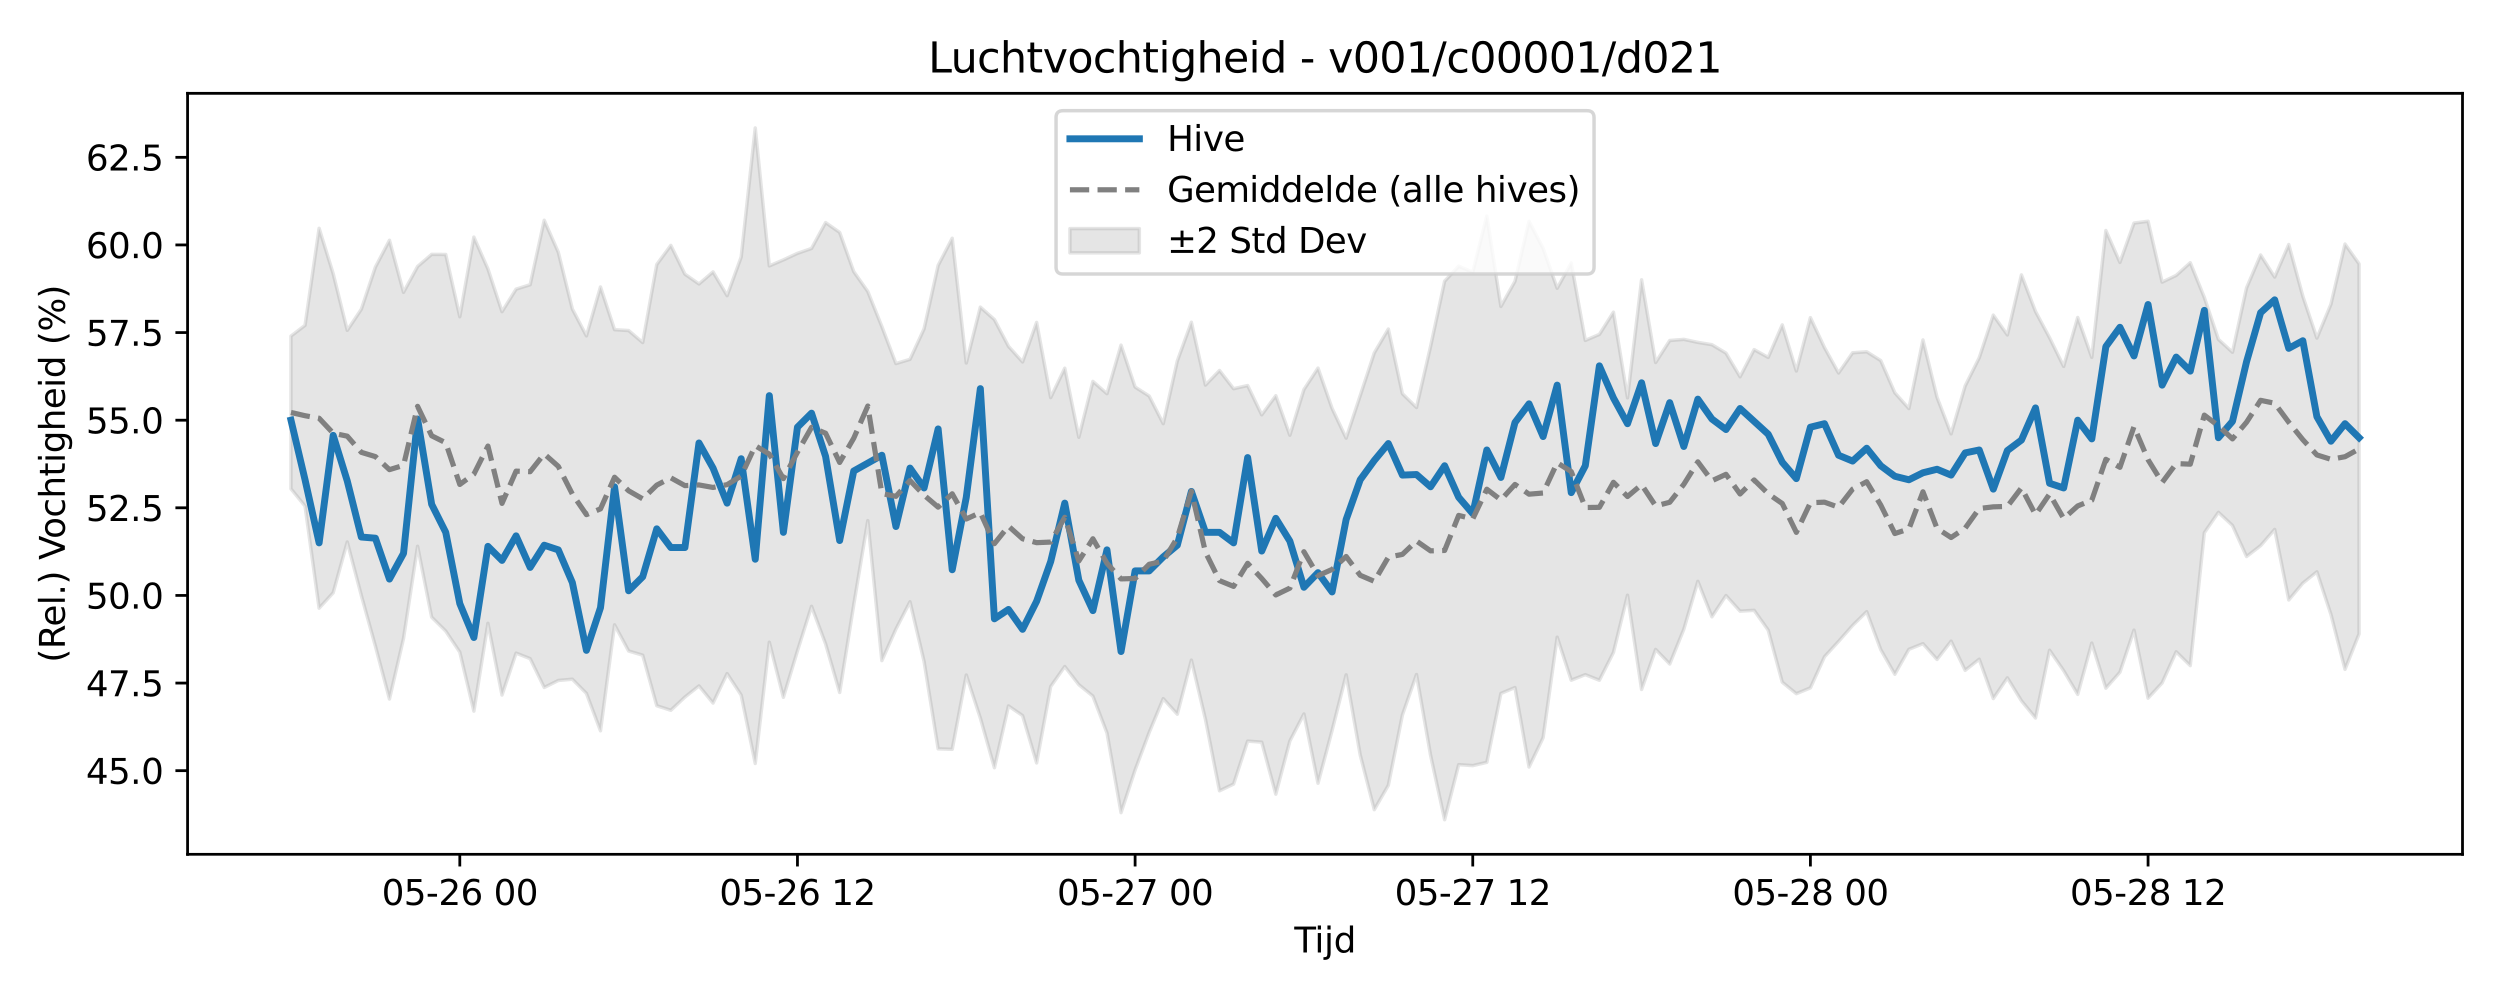 <?xml version="1.0" encoding="utf-8" standalone="no"?>
<!DOCTYPE svg PUBLIC "-//W3C//DTD SVG 1.1//EN"
  "http://www.w3.org/Graphics/SVG/1.1/DTD/svg11.dtd">
<svg xmlns:xlink="http://www.w3.org/1999/xlink" width="720pt" height="288pt" viewBox="0 0 720 288" xmlns="http://www.w3.org/2000/svg" version="1.1">
 <defs>
  <style type="text/css">*{stroke-linejoin: round; stroke-linecap: butt}</style>
 </defs>
 <g id="figure_1">
  <g id="patch_1">
   <path d="M 0 288 
L 720 288 
L 720 0 
L 0 0 
z
" style="fill: #ffffff"/>
  </g>
  <g id="axes_1">
   <g id="patch_2">
    <path d="M 54.02 246.04 
L 709.2 246.04 
L 709.2 26.88 
L 54.02 26.88 
z
" style="fill: #ffffff"/>
   </g>
   <g id="FillBetweenPolyCollection_1">
    <defs>
     <path id="m06f3b6d6b5" d="M 83.801 -191.202 
L 83.801 -147.211 
L 87.853 -142.248 
L 91.905 -112.843 
L 95.956 -117.281 
L 100.008 -131.91 
L 104.06 -116.528 
L 108.112 -101.925 
L 112.164 -86.681 
L 116.216 -104.137 
L 120.267 -130.679 
L 124.319 -110.253 
L 128.371 -106.246 
L 132.423 -100.18 
L 136.475 -83.191 
L 140.526 -108.502 
L 144.578 -87.825 
L 148.63 -99.903 
L 152.682 -98.308 
L 156.734 -90.002 
L 160.786 -92.022 
L 164.837 -92.39 
L 168.889 -88.305 
L 172.941 -77.525 
L 176.993 -108.053 
L 181.045 -100.505 
L 185.097 -99.312 
L 189.148 -84.746 
L 193.2 -83.435 
L 197.252 -87.234 
L 201.304 -90.46 
L 205.356 -85.522 
L 209.407 -94.001 
L 213.459 -87.815 
L 217.511 -68.12 
L 221.563 -103.037 
L 225.615 -87.168 
L 229.667 -100.541 
L 233.718 -113.383 
L 237.77 -102.559 
L 241.822 -88.572 
L 245.874 -113.818 
L 249.926 -138.066 
L 253.978 -97.739 
L 258.029 -106.824 
L 262.081 -114.689 
L 266.133 -97.49 
L 270.185 -72.335 
L 274.237 -72.195 
L 278.288 -93.595 
L 282.34 -81.202 
L 286.392 -66.897 
L 290.444 -84.694 
L 294.496 -81.911 
L 298.548 -68.272 
L 302.599 -90.268 
L 306.651 -96.039 
L 310.703 -90.814 
L 314.755 -87.51 
L 318.807 -76.918 
L 322.859 -53.954 
L 326.91 -66.249 
L 330.962 -77.031 
L 335.014 -86.787 
L 339.066 -82.3 
L 343.118 -97.889 
L 347.169 -80.826 
L 351.221 -60.251 
L 355.273 -62.191 
L 359.325 -74.563 
L 363.377 -74.258 
L 367.429 -59.273 
L 371.48 -74.582 
L 375.532 -82.379 
L 379.584 -62.425 
L 383.636 -77.603 
L 387.688 -93.645 
L 391.74 -70.588 
L 395.791 -54.806 
L 399.843 -61.829 
L 403.895 -82.091 
L 407.947 -93.739 
L 411.999 -70.521 
L 416.051 -51.922 
L 420.102 -67.784 
L 424.154 -67.502 
L 428.206 -68.446 
L 432.258 -88.293 
L 436.31 -89.987 
L 440.361 -67.096 
L 444.413 -75.535 
L 448.465 -104.488 
L 452.517 -92.104 
L 456.569 -93.702 
L 460.621 -92.088 
L 464.672 -100.098 
L 468.724 -116.583 
L 472.776 -89.426 
L 476.828 -100.97 
L 480.88 -96.767 
L 484.932 -106.751 
L 488.983 -120.571 
L 493.035 -110.357 
L 497.087 -116.486 
L 501.139 -111.981 
L 505.191 -112.225 
L 509.242 -106.513 
L 513.294 -91.531 
L 517.346 -88.216 
L 521.398 -89.893 
L 525.45 -98.846 
L 529.502 -103.267 
L 533.553 -107.864 
L 537.605 -111.835 
L 541.657 -100.915 
L 545.709 -93.81 
L 549.761 -100.995 
L 553.813 -102.619 
L 557.864 -98.069 
L 561.916 -103.341 
L 565.968 -94.937 
L 570.02 -98.15 
L 574.072 -86.813 
L 578.123 -92.774 
L 582.175 -86.167 
L 586.227 -81.217 
L 590.279 -100.734 
L 594.331 -94.857 
L 598.383 -88.013 
L 602.434 -102.792 
L 606.486 -89.81 
L 610.538 -94.395 
L 614.59 -106.515 
L 618.642 -86.923 
L 622.694 -91.322 
L 626.745 -100.287 
L 630.797 -96.299 
L 634.849 -134.558 
L 638.901 -140.449 
L 642.953 -136.65 
L 647.004 -127.716 
L 651.056 -130.85 
L 655.108 -135.528 
L 659.16 -115.21 
L 663.212 -120.05 
L 667.264 -123.316 
L 671.315 -111.03 
L 675.367 -95.228 
L 679.419 -105.444 
L 679.419 -211.984 
L 679.419 -211.984 
L 675.367 -217.713 
L 671.315 -200.397 
L 667.264 -190.635 
L 663.212 -202.705 
L 659.16 -217.583 
L 655.108 -208.201 
L 651.056 -214.561 
L 647.004 -205.077 
L 642.953 -186.554 
L 638.901 -190.269 
L 634.849 -202.329 
L 630.797 -212.34 
L 626.745 -208.689 
L 622.694 -206.742 
L 618.642 -224.28 
L 614.59 -223.755 
L 610.538 -212.433 
L 606.486 -221.617 
L 602.434 -185.082 
L 598.383 -196.563 
L 594.331 -182.473 
L 590.279 -190.729 
L 586.227 -198.301 
L 582.175 -208.829 
L 578.123 -191.533 
L 574.072 -197.247 
L 570.02 -184.957 
L 565.968 -176.853 
L 561.916 -163.055 
L 557.864 -173.587 
L 553.813 -190.1 
L 549.761 -170.335 
L 545.709 -174.885 
L 541.657 -184.155 
L 537.605 -186.693 
L 533.553 -186.403 
L 529.502 -180.569 
L 525.45 -187.906 
L 521.398 -196.523 
L 517.346 -181.152 
L 513.294 -194.436 
L 509.242 -185.062 
L 505.191 -187.313 
L 501.139 -179.482 
L 497.087 -186.305 
L 493.035 -188.732 
L 488.983 -189.398 
L 484.932 -190.263 
L 480.88 -189.929 
L 476.828 -183.607 
L 472.776 -207.42 
L 468.724 -173.422 
L 464.672 -198.094 
L 460.621 -191.692 
L 456.569 -189.966 
L 452.517 -212.257 
L 448.465 -204.976 
L 444.413 -216.489 
L 440.361 -224.254 
L 436.31 -206.971 
L 432.258 -199.749 
L 428.206 -225.764 
L 424.154 -209.605 
L 420.102 -211.341 
L 416.051 -207.015 
L 411.999 -188.192 
L 407.947 -170.638 
L 403.895 -174.603 
L 399.843 -193.239 
L 395.791 -186.354 
L 391.74 -174.049 
L 387.688 -161.815 
L 383.636 -170.398 
L 379.584 -181.987 
L 375.532 -175.818 
L 371.48 -162.652 
L 367.429 -174.036 
L 363.377 -168.528 
L 359.325 -176.971 
L 355.273 -176.053 
L 351.221 -181.301 
L 347.169 -177.101 
L 343.118 -195.2 
L 339.066 -184.039 
L 335.014 -165.981 
L 330.962 -173.942 
L 326.91 -176.537 
L 322.859 -188.608 
L 318.807 -174.616 
L 314.755 -178.156 
L 310.703 -162.067 
L 306.651 -181.964 
L 302.599 -173.491 
L 298.548 -195.151 
L 294.496 -183.755 
L 290.444 -188.263 
L 286.392 -195.965 
L 282.34 -199.549 
L 278.288 -183.455 
L 274.237 -219.38 
L 270.185 -211.557 
L 266.133 -193.3 
L 262.081 -184.513 
L 258.029 -183.293 
L 253.978 -193.948 
L 249.926 -204.047 
L 245.874 -209.779 
L 241.822 -221.061 
L 237.77 -223.897 
L 233.718 -216.439 
L 229.667 -215.036 
L 225.615 -213.156 
L 221.563 -211.418 
L 217.511 -251.158 
L 213.459 -213.967 
L 209.407 -202.846 
L 205.356 -209.698 
L 201.304 -206.219 
L 197.252 -209.052 
L 193.2 -217.337 
L 189.148 -211.82 
L 185.097 -189.347 
L 181.045 -192.809 
L 176.993 -193.055 
L 172.941 -205.358 
L 168.889 -191.269 
L 164.837 -199.016 
L 160.786 -215.367 
L 156.734 -224.565 
L 152.682 -205.997 
L 148.63 -204.727 
L 144.578 -198.232 
L 140.526 -210.552 
L 136.475 -219.712 
L 132.423 -196.778 
L 128.371 -214.715 
L 124.319 -214.745 
L 120.267 -211.255 
L 116.216 -203.813 
L 112.164 -218.801 
L 108.112 -211.072 
L 104.06 -198.937 
L 100.008 -192.864 
L 95.956 -209.176 
L 91.905 -222.25 
L 87.853 -194.303 
L 83.801 -191.202 
z
" style="stroke: #808080; stroke-opacity: 0.2"/>
    </defs>
    <g clip-path="url(#p7d3f4b2e19)">
     <use xlink:href="#m06f3b6d6b5" x="0" y="288" style="fill: #808080; fill-opacity: 0.2; stroke: #808080; stroke-opacity: 0.2"/>
    </g>
   </g>
   <g id="matplotlib.axis_1">
    <g id="xtick_1">
     <g id="line2d_1">
      <defs>
       <path id="mc15fd157f1" d="M 0 0 
L 0 3.5 
" style="stroke: #000000; stroke-width: 0.8"/>
      </defs>
      <g>
       <use xlink:href="#mc15fd157f1" x="132.423" y="246.04" style="stroke: #000000; stroke-width: 0.8"/>
      </g>
     </g>
     <g id="text_1">
      <!-- 05-26 00 -->
      <g transform="translate(109.942 260.638) scale(0.1 -0.1)">
       <defs>
        <path id="DejaVuSans-30" d="M 2034 4250 
Q 1547 4250 1301 3770 
Q 1056 3291 1056 2328 
Q 1056 1369 1301 889 
Q 1547 409 2034 409 
Q 2525 409 2770 889 
Q 3016 1369 3016 2328 
Q 3016 3291 2770 3770 
Q 2525 4250 2034 4250 
z
M 2034 4750 
Q 2819 4750 3233 4129 
Q 3647 3509 3647 2328 
Q 3647 1150 3233 529 
Q 2819 -91 2034 -91 
Q 1250 -91 836 529 
Q 422 1150 422 2328 
Q 422 3509 836 4129 
Q 1250 4750 2034 4750 
z
" transform="scale(0.016)"/>
        <path id="DejaVuSans-35" d="M 691 4666 
L 3169 4666 
L 3169 4134 
L 1269 4134 
L 1269 2991 
Q 1406 3038 1543 3061 
Q 1681 3084 1819 3084 
Q 2600 3084 3056 2656 
Q 3513 2228 3513 1497 
Q 3513 744 3044 326 
Q 2575 -91 1722 -91 
Q 1428 -91 1123 -41 
Q 819 9 494 109 
L 494 744 
Q 775 591 1075 516 
Q 1375 441 1709 441 
Q 2250 441 2565 725 
Q 2881 1009 2881 1497 
Q 2881 1984 2565 2268 
Q 2250 2553 1709 2553 
Q 1456 2553 1204 2497 
Q 953 2441 691 2322 
L 691 4666 
z
" transform="scale(0.016)"/>
        <path id="DejaVuSans-2d" d="M 313 2009 
L 1997 2009 
L 1997 1497 
L 313 1497 
L 313 2009 
z
" transform="scale(0.016)"/>
        <path id="DejaVuSans-32" d="M 1228 531 
L 3431 531 
L 3431 0 
L 469 0 
L 469 531 
Q 828 903 1448 1529 
Q 2069 2156 2228 2338 
Q 2531 2678 2651 2914 
Q 2772 3150 2772 3378 
Q 2772 3750 2511 3984 
Q 2250 4219 1831 4219 
Q 1534 4219 1204 4116 
Q 875 4013 500 3803 
L 500 4441 
Q 881 4594 1212 4672 
Q 1544 4750 1819 4750 
Q 2544 4750 2975 4387 
Q 3406 4025 3406 3419 
Q 3406 3131 3298 2873 
Q 3191 2616 2906 2266 
Q 2828 2175 2409 1742 
Q 1991 1309 1228 531 
z
" transform="scale(0.016)"/>
        <path id="DejaVuSans-36" d="M 2113 2584 
Q 1688 2584 1439 2293 
Q 1191 2003 1191 1497 
Q 1191 994 1439 701 
Q 1688 409 2113 409 
Q 2538 409 2786 701 
Q 3034 994 3034 1497 
Q 3034 2003 2786 2293 
Q 2538 2584 2113 2584 
z
M 3366 4563 
L 3366 3988 
Q 3128 4100 2886 4159 
Q 2644 4219 2406 4219 
Q 1781 4219 1451 3797 
Q 1122 3375 1075 2522 
Q 1259 2794 1537 2939 
Q 1816 3084 2150 3084 
Q 2853 3084 3261 2657 
Q 3669 2231 3669 1497 
Q 3669 778 3244 343 
Q 2819 -91 2113 -91 
Q 1303 -91 875 529 
Q 447 1150 447 2328 
Q 447 3434 972 4092 
Q 1497 4750 2381 4750 
Q 2619 4750 2861 4703 
Q 3103 4656 3366 4563 
z
" transform="scale(0.016)"/>
        <path id="DejaVuSans-20" transform="scale(0.016)"/>
       </defs>
       <use xlink:href="#DejaVuSans-30"/>
       <use xlink:href="#DejaVuSans-35" transform="translate(63.623 0)"/>
       <use xlink:href="#DejaVuSans-2d" transform="translate(127.246 0)"/>
       <use xlink:href="#DejaVuSans-32" transform="translate(163.33 0)"/>
       <use xlink:href="#DejaVuSans-36" transform="translate(226.953 0)"/>
       <use xlink:href="#DejaVuSans-20" transform="translate(290.576 0)"/>
       <use xlink:href="#DejaVuSans-30" transform="translate(322.363 0)"/>
       <use xlink:href="#DejaVuSans-30" transform="translate(385.986 0)"/>
      </g>
     </g>
    </g>
    <g id="xtick_2">
     <g id="line2d_2">
      <g>
       <use xlink:href="#mc15fd157f1" x="229.667" y="246.04" style="stroke: #000000; stroke-width: 0.8"/>
      </g>
     </g>
     <g id="text_2">
      <!-- 05-26 12 -->
      <g transform="translate(207.186 260.638) scale(0.1 -0.1)">
       <defs>
        <path id="DejaVuSans-31" d="M 794 531 
L 1825 531 
L 1825 4091 
L 703 3866 
L 703 4441 
L 1819 4666 
L 2450 4666 
L 2450 531 
L 3481 531 
L 3481 0 
L 794 0 
L 794 531 
z
" transform="scale(0.016)"/>
       </defs>
       <use xlink:href="#DejaVuSans-30"/>
       <use xlink:href="#DejaVuSans-35" transform="translate(63.623 0)"/>
       <use xlink:href="#DejaVuSans-2d" transform="translate(127.246 0)"/>
       <use xlink:href="#DejaVuSans-32" transform="translate(163.33 0)"/>
       <use xlink:href="#DejaVuSans-36" transform="translate(226.953 0)"/>
       <use xlink:href="#DejaVuSans-20" transform="translate(290.576 0)"/>
       <use xlink:href="#DejaVuSans-31" transform="translate(322.363 0)"/>
       <use xlink:href="#DejaVuSans-32" transform="translate(385.986 0)"/>
      </g>
     </g>
    </g>
    <g id="xtick_3">
     <g id="line2d_3">
      <g>
       <use xlink:href="#mc15fd157f1" x="326.91" y="246.04" style="stroke: #000000; stroke-width: 0.8"/>
      </g>
     </g>
     <g id="text_3">
      <!-- 05-27 00 -->
      <g transform="translate(304.43 260.638) scale(0.1 -0.1)">
       <defs>
        <path id="DejaVuSans-37" d="M 525 4666 
L 3525 4666 
L 3525 4397 
L 1831 0 
L 1172 0 
L 2766 4134 
L 525 4134 
L 525 4666 
z
" transform="scale(0.016)"/>
       </defs>
       <use xlink:href="#DejaVuSans-30"/>
       <use xlink:href="#DejaVuSans-35" transform="translate(63.623 0)"/>
       <use xlink:href="#DejaVuSans-2d" transform="translate(127.246 0)"/>
       <use xlink:href="#DejaVuSans-32" transform="translate(163.33 0)"/>
       <use xlink:href="#DejaVuSans-37" transform="translate(226.953 0)"/>
       <use xlink:href="#DejaVuSans-20" transform="translate(290.576 0)"/>
       <use xlink:href="#DejaVuSans-30" transform="translate(322.363 0)"/>
       <use xlink:href="#DejaVuSans-30" transform="translate(385.986 0)"/>
      </g>
     </g>
    </g>
    <g id="xtick_4">
     <g id="line2d_4">
      <g>
       <use xlink:href="#mc15fd157f1" x="424.154" y="246.04" style="stroke: #000000; stroke-width: 0.8"/>
      </g>
     </g>
     <g id="text_4">
      <!-- 05-27 12 -->
      <g transform="translate(401.674 260.638) scale(0.1 -0.1)">
       <use xlink:href="#DejaVuSans-30"/>
       <use xlink:href="#DejaVuSans-35" transform="translate(63.623 0)"/>
       <use xlink:href="#DejaVuSans-2d" transform="translate(127.246 0)"/>
       <use xlink:href="#DejaVuSans-32" transform="translate(163.33 0)"/>
       <use xlink:href="#DejaVuSans-37" transform="translate(226.953 0)"/>
       <use xlink:href="#DejaVuSans-20" transform="translate(290.576 0)"/>
       <use xlink:href="#DejaVuSans-31" transform="translate(322.363 0)"/>
       <use xlink:href="#DejaVuSans-32" transform="translate(385.986 0)"/>
      </g>
     </g>
    </g>
    <g id="xtick_5">
     <g id="line2d_5">
      <g>
       <use xlink:href="#mc15fd157f1" x="521.398" y="246.04" style="stroke: #000000; stroke-width: 0.8"/>
      </g>
     </g>
     <g id="text_5">
      <!-- 05-28 00 -->
      <g transform="translate(498.917 260.638) scale(0.1 -0.1)">
       <defs>
        <path id="DejaVuSans-38" d="M 2034 2216 
Q 1584 2216 1326 1975 
Q 1069 1734 1069 1313 
Q 1069 891 1326 650 
Q 1584 409 2034 409 
Q 2484 409 2743 651 
Q 3003 894 3003 1313 
Q 3003 1734 2745 1975 
Q 2488 2216 2034 2216 
z
M 1403 2484 
Q 997 2584 770 2862 
Q 544 3141 544 3541 
Q 544 4100 942 4425 
Q 1341 4750 2034 4750 
Q 2731 4750 3128 4425 
Q 3525 4100 3525 3541 
Q 3525 3141 3298 2862 
Q 3072 2584 2669 2484 
Q 3125 2378 3379 2068 
Q 3634 1759 3634 1313 
Q 3634 634 3220 271 
Q 2806 -91 2034 -91 
Q 1263 -91 848 271 
Q 434 634 434 1313 
Q 434 1759 690 2068 
Q 947 2378 1403 2484 
z
M 1172 3481 
Q 1172 3119 1398 2916 
Q 1625 2713 2034 2713 
Q 2441 2713 2670 2916 
Q 2900 3119 2900 3481 
Q 2900 3844 2670 4047 
Q 2441 4250 2034 4250 
Q 1625 4250 1398 4047 
Q 1172 3844 1172 3481 
z
" transform="scale(0.016)"/>
       </defs>
       <use xlink:href="#DejaVuSans-30"/>
       <use xlink:href="#DejaVuSans-35" transform="translate(63.623 0)"/>
       <use xlink:href="#DejaVuSans-2d" transform="translate(127.246 0)"/>
       <use xlink:href="#DejaVuSans-32" transform="translate(163.33 0)"/>
       <use xlink:href="#DejaVuSans-38" transform="translate(226.953 0)"/>
       <use xlink:href="#DejaVuSans-20" transform="translate(290.576 0)"/>
       <use xlink:href="#DejaVuSans-30" transform="translate(322.363 0)"/>
       <use xlink:href="#DejaVuSans-30" transform="translate(385.986 0)"/>
      </g>
     </g>
    </g>
    <g id="xtick_6">
     <g id="line2d_6">
      <g>
       <use xlink:href="#mc15fd157f1" x="618.642" y="246.04" style="stroke: #000000; stroke-width: 0.8"/>
      </g>
     </g>
     <g id="text_6">
      <!-- 05-28 12 -->
      <g transform="translate(596.161 260.638) scale(0.1 -0.1)">
       <use xlink:href="#DejaVuSans-30"/>
       <use xlink:href="#DejaVuSans-35" transform="translate(63.623 0)"/>
       <use xlink:href="#DejaVuSans-2d" transform="translate(127.246 0)"/>
       <use xlink:href="#DejaVuSans-32" transform="translate(163.33 0)"/>
       <use xlink:href="#DejaVuSans-38" transform="translate(226.953 0)"/>
       <use xlink:href="#DejaVuSans-20" transform="translate(290.576 0)"/>
       <use xlink:href="#DejaVuSans-31" transform="translate(322.363 0)"/>
       <use xlink:href="#DejaVuSans-32" transform="translate(385.986 0)"/>
      </g>
     </g>
    </g>
    <g id="text_7">
     <!-- Tijd -->
     <g transform="translate(372.76 274.317) scale(0.1 -0.1)">
      <defs>
       <path id="DejaVuSans-54" d="M -19 4666 
L 3928 4666 
L 3928 4134 
L 2272 4134 
L 2272 0 
L 1638 0 
L 1638 4134 
L -19 4134 
L -19 4666 
z
" transform="scale(0.016)"/>
       <path id="DejaVuSans-69" d="M 603 3500 
L 1178 3500 
L 1178 0 
L 603 0 
L 603 3500 
z
M 603 4863 
L 1178 4863 
L 1178 4134 
L 603 4134 
L 603 4863 
z
" transform="scale(0.016)"/>
       <path id="DejaVuSans-6a" d="M 603 3500 
L 1178 3500 
L 1178 -63 
Q 1178 -731 923 -1031 
Q 669 -1331 103 -1331 
L -116 -1331 
L -116 -844 
L 38 -844 
Q 366 -844 484 -692 
Q 603 -541 603 -63 
L 603 3500 
z
M 603 4863 
L 1178 4863 
L 1178 4134 
L 603 4134 
L 603 4863 
z
" transform="scale(0.016)"/>
       <path id="DejaVuSans-64" d="M 2906 2969 
L 2906 4863 
L 3481 4863 
L 3481 0 
L 2906 0 
L 2906 525 
Q 2725 213 2448 61 
Q 2172 -91 1784 -91 
Q 1150 -91 751 415 
Q 353 922 353 1747 
Q 353 2572 751 3078 
Q 1150 3584 1784 3584 
Q 2172 3584 2448 3432 
Q 2725 3281 2906 2969 
z
M 947 1747 
Q 947 1113 1208 752 
Q 1469 391 1925 391 
Q 2381 391 2643 752 
Q 2906 1113 2906 1747 
Q 2906 2381 2643 2742 
Q 2381 3103 1925 3103 
Q 1469 3103 1208 2742 
Q 947 2381 947 1747 
z
" transform="scale(0.016)"/>
      </defs>
      <use xlink:href="#DejaVuSans-54"/>
      <use xlink:href="#DejaVuSans-69" transform="translate(57.959 0)"/>
      <use xlink:href="#DejaVuSans-6a" transform="translate(85.742 0)"/>
      <use xlink:href="#DejaVuSans-64" transform="translate(113.525 0)"/>
     </g>
    </g>
   </g>
   <g id="matplotlib.axis_2">
    <g id="ytick_1">
     <g id="line2d_7">
      <defs>
       <path id="me3f94e9f55" d="M 0 0 
L -3.5 0 
" style="stroke: #000000; stroke-width: 0.8"/>
      </defs>
      <g>
       <use xlink:href="#me3f94e9f55" x="54.02" y="221.957" style="stroke: #000000; stroke-width: 0.8"/>
      </g>
     </g>
     <g id="text_8">
      <!-- 45.0 -->
      <g transform="translate(24.754 225.757) scale(0.1 -0.1)">
       <defs>
        <path id="DejaVuSans-34" d="M 2419 4116 
L 825 1625 
L 2419 1625 
L 2419 4116 
z
M 2253 4666 
L 3047 4666 
L 3047 1625 
L 3713 1625 
L 3713 1100 
L 3047 1100 
L 3047 0 
L 2419 0 
L 2419 1100 
L 313 1100 
L 313 1709 
L 2253 4666 
z
" transform="scale(0.016)"/>
        <path id="DejaVuSans-2e" d="M 684 794 
L 1344 794 
L 1344 0 
L 684 0 
L 684 794 
z
" transform="scale(0.016)"/>
       </defs>
       <use xlink:href="#DejaVuSans-34"/>
       <use xlink:href="#DejaVuSans-35" transform="translate(63.623 0)"/>
       <use xlink:href="#DejaVuSans-2e" transform="translate(127.246 0)"/>
       <use xlink:href="#DejaVuSans-30" transform="translate(159.033 0)"/>
      </g>
     </g>
    </g>
    <g id="ytick_2">
     <g id="line2d_8">
      <g>
       <use xlink:href="#me3f94e9f55" x="54.02" y="196.722" style="stroke: #000000; stroke-width: 0.8"/>
      </g>
     </g>
     <g id="text_9">
      <!-- 47.5 -->
      <g transform="translate(24.754 200.521) scale(0.1 -0.1)">
       <use xlink:href="#DejaVuSans-34"/>
       <use xlink:href="#DejaVuSans-37" transform="translate(63.623 0)"/>
       <use xlink:href="#DejaVuSans-2e" transform="translate(127.246 0)"/>
       <use xlink:href="#DejaVuSans-35" transform="translate(159.033 0)"/>
      </g>
     </g>
    </g>
    <g id="ytick_3">
     <g id="line2d_9">
      <g>
       <use xlink:href="#me3f94e9f55" x="54.02" y="171.486" style="stroke: #000000; stroke-width: 0.8"/>
      </g>
     </g>
     <g id="text_10">
      <!-- 50.0 -->
      <g transform="translate(24.754 175.285) scale(0.1 -0.1)">
       <use xlink:href="#DejaVuSans-35"/>
       <use xlink:href="#DejaVuSans-30" transform="translate(63.623 0)"/>
       <use xlink:href="#DejaVuSans-2e" transform="translate(127.246 0)"/>
       <use xlink:href="#DejaVuSans-30" transform="translate(159.033 0)"/>
      </g>
     </g>
    </g>
    <g id="ytick_4">
     <g id="line2d_10">
      <g>
       <use xlink:href="#me3f94e9f55" x="54.02" y="146.25" style="stroke: #000000; stroke-width: 0.8"/>
      </g>
     </g>
     <g id="text_11">
      <!-- 52.5 -->
      <g transform="translate(24.754 150.049) scale(0.1 -0.1)">
       <use xlink:href="#DejaVuSans-35"/>
       <use xlink:href="#DejaVuSans-32" transform="translate(63.623 0)"/>
       <use xlink:href="#DejaVuSans-2e" transform="translate(127.246 0)"/>
       <use xlink:href="#DejaVuSans-35" transform="translate(159.033 0)"/>
      </g>
     </g>
    </g>
    <g id="ytick_5">
     <g id="line2d_11">
      <g>
       <use xlink:href="#me3f94e9f55" x="54.02" y="121.014" style="stroke: #000000; stroke-width: 0.8"/>
      </g>
     </g>
     <g id="text_12">
      <!-- 55.0 -->
      <g transform="translate(24.754 124.814) scale(0.1 -0.1)">
       <use xlink:href="#DejaVuSans-35"/>
       <use xlink:href="#DejaVuSans-35" transform="translate(63.623 0)"/>
       <use xlink:href="#DejaVuSans-2e" transform="translate(127.246 0)"/>
       <use xlink:href="#DejaVuSans-30" transform="translate(159.033 0)"/>
      </g>
     </g>
    </g>
    <g id="ytick_6">
     <g id="line2d_12">
      <g>
       <use xlink:href="#me3f94e9f55" x="54.02" y="95.779" style="stroke: #000000; stroke-width: 0.8"/>
      </g>
     </g>
     <g id="text_13">
      <!-- 57.5 -->
      <g transform="translate(24.754 99.578) scale(0.1 -0.1)">
       <use xlink:href="#DejaVuSans-35"/>
       <use xlink:href="#DejaVuSans-37" transform="translate(63.623 0)"/>
       <use xlink:href="#DejaVuSans-2e" transform="translate(127.246 0)"/>
       <use xlink:href="#DejaVuSans-35" transform="translate(159.033 0)"/>
      </g>
     </g>
    </g>
    <g id="ytick_7">
     <g id="line2d_13">
      <g>
       <use xlink:href="#me3f94e9f55" x="54.02" y="70.543" style="stroke: #000000; stroke-width: 0.8"/>
      </g>
     </g>
     <g id="text_14">
      <!-- 60.0 -->
      <g transform="translate(24.754 74.342) scale(0.1 -0.1)">
       <use xlink:href="#DejaVuSans-36"/>
       <use xlink:href="#DejaVuSans-30" transform="translate(63.623 0)"/>
       <use xlink:href="#DejaVuSans-2e" transform="translate(127.246 0)"/>
       <use xlink:href="#DejaVuSans-30" transform="translate(159.033 0)"/>
      </g>
     </g>
    </g>
    <g id="ytick_8">
     <g id="line2d_14">
      <g>
       <use xlink:href="#me3f94e9f55" x="54.02" y="45.307" style="stroke: #000000; stroke-width: 0.8"/>
      </g>
     </g>
     <g id="text_15">
      <!-- 62.5 -->
      <g transform="translate(24.754 49.106) scale(0.1 -0.1)">
       <use xlink:href="#DejaVuSans-36"/>
       <use xlink:href="#DejaVuSans-32" transform="translate(63.623 0)"/>
       <use xlink:href="#DejaVuSans-2e" transform="translate(127.246 0)"/>
       <use xlink:href="#DejaVuSans-35" transform="translate(159.033 0)"/>
      </g>
     </g>
    </g>
    <g id="text_16">
     <!-- (Rel.) Vochtigheid (%) -->
     <g transform="translate(18.675 190.838) rotate(-90) scale(0.1 -0.1)">
      <defs>
       <path id="DejaVuSans-28" d="M 1984 4856 
Q 1566 4138 1362 3434 
Q 1159 2731 1159 2009 
Q 1159 1288 1364 580 
Q 1569 -128 1984 -844 
L 1484 -844 
Q 1016 -109 783 600 
Q 550 1309 550 2009 
Q 550 2706 781 3412 
Q 1013 4119 1484 4856 
L 1984 4856 
z
" transform="scale(0.016)"/>
       <path id="DejaVuSans-52" d="M 2841 2188 
Q 3044 2119 3236 1894 
Q 3428 1669 3622 1275 
L 4263 0 
L 3584 0 
L 2988 1197 
Q 2756 1666 2539 1819 
Q 2322 1972 1947 1972 
L 1259 1972 
L 1259 0 
L 628 0 
L 628 4666 
L 2053 4666 
Q 2853 4666 3247 4331 
Q 3641 3997 3641 3322 
Q 3641 2881 3436 2590 
Q 3231 2300 2841 2188 
z
M 1259 4147 
L 1259 2491 
L 2053 2491 
Q 2509 2491 2742 2702 
Q 2975 2913 2975 3322 
Q 2975 3731 2742 3939 
Q 2509 4147 2053 4147 
L 1259 4147 
z
" transform="scale(0.016)"/>
       <path id="DejaVuSans-65" d="M 3597 1894 
L 3597 1613 
L 953 1613 
Q 991 1019 1311 708 
Q 1631 397 2203 397 
Q 2534 397 2845 478 
Q 3156 559 3463 722 
L 3463 178 
Q 3153 47 2828 -22 
Q 2503 -91 2169 -91 
Q 1331 -91 842 396 
Q 353 884 353 1716 
Q 353 2575 817 3079 
Q 1281 3584 2069 3584 
Q 2775 3584 3186 3129 
Q 3597 2675 3597 1894 
z
M 3022 2063 
Q 3016 2534 2758 2815 
Q 2500 3097 2075 3097 
Q 1594 3097 1305 2825 
Q 1016 2553 972 2059 
L 3022 2063 
z
" transform="scale(0.016)"/>
       <path id="DejaVuSans-6c" d="M 603 4863 
L 1178 4863 
L 1178 0 
L 603 0 
L 603 4863 
z
" transform="scale(0.016)"/>
       <path id="DejaVuSans-29" d="M 513 4856 
L 1013 4856 
Q 1481 4119 1714 3412 
Q 1947 2706 1947 2009 
Q 1947 1309 1714 600 
Q 1481 -109 1013 -844 
L 513 -844 
Q 928 -128 1133 580 
Q 1338 1288 1338 2009 
Q 1338 2731 1133 3434 
Q 928 4138 513 4856 
z
" transform="scale(0.016)"/>
       <path id="DejaVuSans-56" d="M 1831 0 
L 50 4666 
L 709 4666 
L 2188 738 
L 3669 4666 
L 4325 4666 
L 2547 0 
L 1831 0 
z
" transform="scale(0.016)"/>
       <path id="DejaVuSans-6f" d="M 1959 3097 
Q 1497 3097 1228 2736 
Q 959 2375 959 1747 
Q 959 1119 1226 758 
Q 1494 397 1959 397 
Q 2419 397 2687 759 
Q 2956 1122 2956 1747 
Q 2956 2369 2687 2733 
Q 2419 3097 1959 3097 
z
M 1959 3584 
Q 2709 3584 3137 3096 
Q 3566 2609 3566 1747 
Q 3566 888 3137 398 
Q 2709 -91 1959 -91 
Q 1206 -91 779 398 
Q 353 888 353 1747 
Q 353 2609 779 3096 
Q 1206 3584 1959 3584 
z
" transform="scale(0.016)"/>
       <path id="DejaVuSans-63" d="M 3122 3366 
L 3122 2828 
Q 2878 2963 2633 3030 
Q 2388 3097 2138 3097 
Q 1578 3097 1268 2742 
Q 959 2388 959 1747 
Q 959 1106 1268 751 
Q 1578 397 2138 397 
Q 2388 397 2633 464 
Q 2878 531 3122 666 
L 3122 134 
Q 2881 22 2623 -34 
Q 2366 -91 2075 -91 
Q 1284 -91 818 406 
Q 353 903 353 1747 
Q 353 2603 823 3093 
Q 1294 3584 2113 3584 
Q 2378 3584 2631 3529 
Q 2884 3475 3122 3366 
z
" transform="scale(0.016)"/>
       <path id="DejaVuSans-68" d="M 3513 2113 
L 3513 0 
L 2938 0 
L 2938 2094 
Q 2938 2591 2744 2837 
Q 2550 3084 2163 3084 
Q 1697 3084 1428 2787 
Q 1159 2491 1159 1978 
L 1159 0 
L 581 0 
L 581 4863 
L 1159 4863 
L 1159 2956 
Q 1366 3272 1645 3428 
Q 1925 3584 2291 3584 
Q 2894 3584 3203 3211 
Q 3513 2838 3513 2113 
z
" transform="scale(0.016)"/>
       <path id="DejaVuSans-74" d="M 1172 4494 
L 1172 3500 
L 2356 3500 
L 2356 3053 
L 1172 3053 
L 1172 1153 
Q 1172 725 1289 603 
Q 1406 481 1766 481 
L 2356 481 
L 2356 0 
L 1766 0 
Q 1100 0 847 248 
Q 594 497 594 1153 
L 594 3053 
L 172 3053 
L 172 3500 
L 594 3500 
L 594 4494 
L 1172 4494 
z
" transform="scale(0.016)"/>
       <path id="DejaVuSans-67" d="M 2906 1791 
Q 2906 2416 2648 2759 
Q 2391 3103 1925 3103 
Q 1463 3103 1205 2759 
Q 947 2416 947 1791 
Q 947 1169 1205 825 
Q 1463 481 1925 481 
Q 2391 481 2648 825 
Q 2906 1169 2906 1791 
z
M 3481 434 
Q 3481 -459 3084 -895 
Q 2688 -1331 1869 -1331 
Q 1566 -1331 1297 -1286 
Q 1028 -1241 775 -1147 
L 775 -588 
Q 1028 -725 1275 -790 
Q 1522 -856 1778 -856 
Q 2344 -856 2625 -561 
Q 2906 -266 2906 331 
L 2906 616 
Q 2728 306 2450 153 
Q 2172 0 1784 0 
Q 1141 0 747 490 
Q 353 981 353 1791 
Q 353 2603 747 3093 
Q 1141 3584 1784 3584 
Q 2172 3584 2450 3431 
Q 2728 3278 2906 2969 
L 2906 3500 
L 3481 3500 
L 3481 434 
z
" transform="scale(0.016)"/>
       <path id="DejaVuSans-25" d="M 4653 2053 
Q 4381 2053 4226 1822 
Q 4072 1591 4072 1178 
Q 4072 772 4226 539 
Q 4381 306 4653 306 
Q 4919 306 5073 539 
Q 5228 772 5228 1178 
Q 5228 1588 5073 1820 
Q 4919 2053 4653 2053 
z
M 4653 2450 
Q 5147 2450 5437 2106 
Q 5728 1763 5728 1178 
Q 5728 594 5436 251 
Q 5144 -91 4653 -91 
Q 4153 -91 3862 251 
Q 3572 594 3572 1178 
Q 3572 1766 3864 2108 
Q 4156 2450 4653 2450 
z
M 1428 4353 
Q 1159 4353 1004 4120 
Q 850 3888 850 3481 
Q 850 3069 1003 2837 
Q 1156 2606 1428 2606 
Q 1700 2606 1854 2837 
Q 2009 3069 2009 3481 
Q 2009 3884 1853 4118 
Q 1697 4353 1428 4353 
z
M 4250 4750 
L 4750 4750 
L 1831 -91 
L 1331 -91 
L 4250 4750 
z
M 1428 4750 
Q 1922 4750 2215 4408 
Q 2509 4066 2509 3481 
Q 2509 2891 2217 2550 
Q 1925 2209 1428 2209 
Q 931 2209 642 2551 
Q 353 2894 353 3481 
Q 353 4063 643 4406 
Q 934 4750 1428 4750 
z
" transform="scale(0.016)"/>
      </defs>
      <use xlink:href="#DejaVuSans-28"/>
      <use xlink:href="#DejaVuSans-52" transform="translate(39.014 0)"/>
      <use xlink:href="#DejaVuSans-65" transform="translate(103.996 0)"/>
      <use xlink:href="#DejaVuSans-6c" transform="translate(165.52 0)"/>
      <use xlink:href="#DejaVuSans-2e" transform="translate(193.303 0)"/>
      <use xlink:href="#DejaVuSans-29" transform="translate(225.09 0)"/>
      <use xlink:href="#DejaVuSans-20" transform="translate(264.104 0)"/>
      <use xlink:href="#DejaVuSans-56" transform="translate(295.891 0)"/>
      <use xlink:href="#DejaVuSans-6f" transform="translate(356.549 0)"/>
      <use xlink:href="#DejaVuSans-63" transform="translate(417.73 0)"/>
      <use xlink:href="#DejaVuSans-68" transform="translate(472.711 0)"/>
      <use xlink:href="#DejaVuSans-74" transform="translate(536.09 0)"/>
      <use xlink:href="#DejaVuSans-69" transform="translate(575.299 0)"/>
      <use xlink:href="#DejaVuSans-67" transform="translate(603.082 0)"/>
      <use xlink:href="#DejaVuSans-68" transform="translate(666.559 0)"/>
      <use xlink:href="#DejaVuSans-65" transform="translate(729.938 0)"/>
      <use xlink:href="#DejaVuSans-69" transform="translate(791.461 0)"/>
      <use xlink:href="#DejaVuSans-64" transform="translate(819.244 0)"/>
      <use xlink:href="#DejaVuSans-20" transform="translate(882.721 0)"/>
      <use xlink:href="#DejaVuSans-28" transform="translate(914.508 0)"/>
      <use xlink:href="#DejaVuSans-25" transform="translate(953.521 0)"/>
      <use xlink:href="#DejaVuSans-29" transform="translate(1048.541 0)"/>
     </g>
    </g>
   </g>
   <g id="line2d_15">
    <path d="M 83.801 121.014 
L 87.853 138.175 
L 91.905 156.345 
L 95.956 125.389 
L 100.008 138.511 
L 104.06 154.662 
L 108.112 154.999 
L 112.164 166.775 
L 116.216 159.373 
L 120.267 120.678 
L 124.319 145.241 
L 128.371 153.316 
L 132.423 173.841 
L 136.475 183.599 
L 140.526 157.354 
L 144.578 161.392 
L 148.63 154.326 
L 152.682 163.411 
L 156.734 157.017 
L 160.786 158.363 
L 164.837 167.785 
L 168.889 187.3 
L 172.941 175.019 
L 176.993 140.194 
L 181.045 170.14 
L 185.097 166.102 
L 189.148 152.307 
L 193.2 157.69 
L 197.252 157.69 
L 201.304 127.576 
L 205.356 134.81 
L 209.407 144.904 
L 213.459 132.118 
L 217.511 161.055 
L 221.563 113.948 
L 225.615 153.316 
L 229.667 123.033 
L 233.718 118.996 
L 237.77 131.445 
L 241.822 155.672 
L 245.874 135.651 
L 253.978 131.109 
L 258.029 151.634 
L 262.081 134.81 
L 266.133 140.53 
L 270.185 123.538 
L 274.237 164.083 
L 278.288 143.222 
L 282.34 111.93 
L 286.392 178.215 
L 290.444 175.524 
L 294.496 181.244 
L 298.548 173.168 
L 302.599 161.728 
L 306.651 144.904 
L 310.703 167.112 
L 314.755 175.86 
L 318.807 158.363 
L 322.859 187.637 
L 326.91 164.42 
L 330.962 164.42 
L 335.014 160.382 
L 339.066 157.017 
L 343.118 141.54 
L 347.169 153.316 
L 351.221 153.316 
L 355.273 156.345 
L 359.325 131.782 
L 363.377 158.7 
L 367.429 149.279 
L 371.48 155.84 
L 375.532 169.131 
L 379.584 164.925 
L 383.636 170.477 
L 387.688 149.615 
L 391.74 138.175 
L 395.791 132.623 
L 399.843 127.744 
L 403.895 136.829 
L 407.947 136.661 
L 411.999 140.194 
L 416.051 134.137 
L 420.102 143.222 
L 424.154 147.933 
L 428.206 129.595 
L 432.258 137.502 
L 436.31 121.687 
L 440.361 116.304 
L 444.413 125.725 
L 448.465 110.92 
L 452.517 141.876 
L 456.569 134.137 
L 460.621 105.368 
L 464.672 114.621 
L 468.724 122.024 
L 472.776 110.247 
L 476.828 127.744 
L 480.88 115.967 
L 484.932 128.585 
L 488.983 114.958 
L 493.035 120.678 
L 497.087 123.706 
L 501.139 117.65 
L 509.242 125.052 
L 513.294 133.128 
L 517.346 137.838 
L 521.398 123.033 
L 525.45 122.024 
L 529.502 131.109 
L 533.553 132.791 
L 537.605 129.09 
L 541.657 134.137 
L 545.709 137.165 
L 549.761 138.175 
L 553.813 136.156 
L 557.864 135.146 
L 561.916 136.829 
L 565.968 130.436 
L 570.02 129.595 
L 574.072 140.867 
L 578.123 129.763 
L 582.175 126.735 
L 586.227 117.481 
L 590.279 139.184 
L 594.331 140.53 
L 598.383 121.014 
L 602.434 126.398 
L 606.486 99.816 
L 610.538 94.265 
L 614.59 102.508 
L 618.642 87.703 
L 622.694 110.92 
L 626.745 102.845 
L 630.797 106.882 
L 634.849 89.386 
L 638.901 126.062 
L 642.953 121.351 
L 647.004 104.191 
L 651.056 90.059 
L 655.108 86.357 
L 659.16 100.321 
L 663.212 98.134 
L 667.264 120.005 
L 671.315 127.071 
L 675.367 122.024 
L 679.419 126.062 
L 679.419 126.062 
" clip-path="url(#p7d3f4b2e19)" style="fill: none; stroke: #1f77b4; stroke-width: 2; stroke-linecap: square"/>
   </g>
   <g id="line2d_16">
    <path d="M 83.801 118.794 
L 87.853 119.725 
L 91.905 120.454 
L 95.956 124.772 
L 100.008 125.613 
L 104.06 130.268 
L 108.112 131.501 
L 112.164 135.259 
L 116.216 134.025 
L 120.267 117.033 
L 124.319 125.501 
L 128.371 127.52 
L 132.423 139.521 
L 136.475 136.548 
L 140.526 128.473 
L 144.578 144.972 
L 148.63 135.685 
L 152.682 135.847 
L 156.734 130.716 
L 160.786 134.305 
L 164.837 142.297 
L 168.889 148.213 
L 172.941 146.559 
L 176.993 137.446 
L 181.045 141.343 
L 185.097 143.671 
L 189.148 139.717 
L 193.2 137.614 
L 197.252 139.857 
L 201.304 139.661 
L 205.356 140.39 
L 209.407 139.577 
L 213.459 137.109 
L 217.511 128.361 
L 221.563 130.772 
L 225.615 137.838 
L 229.667 130.212 
L 233.718 123.089 
L 237.77 124.772 
L 241.822 133.184 
L 245.874 126.202 
L 249.926 116.943 
L 253.978 142.156 
L 258.029 142.942 
L 262.081 138.399 
L 266.133 142.605 
L 270.185 146.054 
L 274.237 142.213 
L 278.288 149.475 
L 282.34 147.624 
L 286.392 156.569 
L 290.444 151.522 
L 294.496 155.167 
L 298.548 156.288 
L 302.599 156.12 
L 306.651 148.998 
L 310.703 161.56 
L 314.755 155.167 
L 318.807 162.233 
L 322.859 166.719 
L 326.91 166.607 
L 330.962 162.513 
L 335.014 161.616 
L 339.066 154.83 
L 343.118 141.455 
L 347.169 159.036 
L 351.221 167.224 
L 355.273 168.878 
L 359.325 162.233 
L 363.377 166.607 
L 367.429 171.346 
L 371.48 169.383 
L 375.532 158.902 
L 379.584 165.794 
L 383.636 163.999 
L 387.688 160.27 
L 391.74 165.682 
L 395.791 167.42 
L 399.843 160.466 
L 403.895 159.653 
L 407.947 155.812 
L 411.999 158.644 
L 416.051 158.532 
L 420.102 148.437 
L 424.154 149.447 
L 428.206 140.895 
L 432.258 143.979 
L 436.31 139.521 
L 440.361 142.325 
L 444.413 141.988 
L 448.465 133.268 
L 452.517 135.819 
L 456.569 146.166 
L 460.621 146.11 
L 464.672 138.904 
L 468.724 142.998 
L 472.776 139.577 
L 476.828 145.712 
L 480.88 144.652 
L 484.932 139.493 
L 488.983 133.015 
L 493.035 138.455 
L 497.087 136.605 
L 501.139 142.269 
L 505.191 138.231 
L 509.242 142.213 
L 513.294 145.016 
L 517.346 153.316 
L 521.398 144.792 
L 525.45 144.624 
L 529.502 146.082 
L 533.553 140.867 
L 537.605 138.736 
L 541.657 145.465 
L 545.709 153.653 
L 549.761 152.335 
L 553.813 141.64 
L 557.864 152.172 
L 561.916 154.802 
L 565.968 152.105 
L 570.02 146.446 
L 574.072 145.97 
L 578.123 145.846 
L 582.175 140.502 
L 586.227 148.241 
L 590.279 142.269 
L 594.331 149.335 
L 598.383 145.712 
L 602.434 144.063 
L 606.486 132.286 
L 610.538 134.586 
L 614.59 122.865 
L 618.642 132.399 
L 622.694 138.968 
L 626.745 133.512 
L 630.797 133.68 
L 634.849 119.556 
L 638.901 122.641 
L 642.953 126.398 
L 647.004 121.603 
L 651.056 115.294 
L 655.108 116.136 
L 659.16 121.603 
L 663.212 126.622 
L 667.264 131.025 
L 671.315 132.286 
L 675.367 131.529 
L 679.419 129.286 
L 679.419 129.286 
" clip-path="url(#p7d3f4b2e19)" style="fill: none; stroke-dasharray: 5.55,2.4; stroke-dashoffset: 0; stroke: #808080; stroke-width: 1.5"/>
   </g>
   <g id="patch_3">
    <path d="M 54.02 246.04 
L 54.02 26.88 
" style="fill: none; stroke: #000000; stroke-width: 0.8; stroke-linejoin: miter; stroke-linecap: square"/>
   </g>
   <g id="patch_4">
    <path d="M 709.2 246.04 
L 709.2 26.88 
" style="fill: none; stroke: #000000; stroke-width: 0.8; stroke-linejoin: miter; stroke-linecap: square"/>
   </g>
   <g id="patch_5">
    <path d="M 54.02 246.04 
L 709.2 246.04 
" style="fill: none; stroke: #000000; stroke-width: 0.8; stroke-linejoin: miter; stroke-linecap: square"/>
   </g>
   <g id="patch_6">
    <path d="M 54.02 26.88 
L 709.2 26.88 
" style="fill: none; stroke: #000000; stroke-width: 0.8; stroke-linejoin: miter; stroke-linecap: square"/>
   </g>
   <g id="text_17">
    <!-- Luchtvochtigheid - v001/c00001/d021 -->
    <g transform="translate(267.32 20.88) scale(0.12 -0.12)">
     <defs>
      <path id="DejaVuSans-4c" d="M 628 4666 
L 1259 4666 
L 1259 531 
L 3531 531 
L 3531 0 
L 628 0 
L 628 4666 
z
" transform="scale(0.016)"/>
      <path id="DejaVuSans-75" d="M 544 1381 
L 544 3500 
L 1119 3500 
L 1119 1403 
Q 1119 906 1312 657 
Q 1506 409 1894 409 
Q 2359 409 2629 706 
Q 2900 1003 2900 1516 
L 2900 3500 
L 3475 3500 
L 3475 0 
L 2900 0 
L 2900 538 
Q 2691 219 2414 64 
Q 2138 -91 1772 -91 
Q 1169 -91 856 284 
Q 544 659 544 1381 
z
M 1991 3584 
L 1991 3584 
z
" transform="scale(0.016)"/>
      <path id="DejaVuSans-76" d="M 191 3500 
L 800 3500 
L 1894 563 
L 2988 3500 
L 3597 3500 
L 2284 0 
L 1503 0 
L 191 3500 
z
" transform="scale(0.016)"/>
      <path id="DejaVuSans-2f" d="M 1625 4666 
L 2156 4666 
L 531 -594 
L 0 -594 
L 1625 4666 
z
" transform="scale(0.016)"/>
     </defs>
     <use xlink:href="#DejaVuSans-4c"/>
     <use xlink:href="#DejaVuSans-75" transform="translate(53.963 0)"/>
     <use xlink:href="#DejaVuSans-63" transform="translate(117.342 0)"/>
     <use xlink:href="#DejaVuSans-68" transform="translate(172.322 0)"/>
     <use xlink:href="#DejaVuSans-74" transform="translate(235.701 0)"/>
     <use xlink:href="#DejaVuSans-76" transform="translate(274.91 0)"/>
     <use xlink:href="#DejaVuSans-6f" transform="translate(334.09 0)"/>
     <use xlink:href="#DejaVuSans-63" transform="translate(395.271 0)"/>
     <use xlink:href="#DejaVuSans-68" transform="translate(450.252 0)"/>
     <use xlink:href="#DejaVuSans-74" transform="translate(513.631 0)"/>
     <use xlink:href="#DejaVuSans-69" transform="translate(552.84 0)"/>
     <use xlink:href="#DejaVuSans-67" transform="translate(580.623 0)"/>
     <use xlink:href="#DejaVuSans-68" transform="translate(644.1 0)"/>
     <use xlink:href="#DejaVuSans-65" transform="translate(707.479 0)"/>
     <use xlink:href="#DejaVuSans-69" transform="translate(769.002 0)"/>
     <use xlink:href="#DejaVuSans-64" transform="translate(796.785 0)"/>
     <use xlink:href="#DejaVuSans-20" transform="translate(860.262 0)"/>
     <use xlink:href="#DejaVuSans-2d" transform="translate(892.049 0)"/>
     <use xlink:href="#DejaVuSans-20" transform="translate(928.133 0)"/>
     <use xlink:href="#DejaVuSans-76" transform="translate(959.92 0)"/>
     <use xlink:href="#DejaVuSans-30" transform="translate(1019.1 0)"/>
     <use xlink:href="#DejaVuSans-30" transform="translate(1082.723 0)"/>
     <use xlink:href="#DejaVuSans-31" transform="translate(1146.346 0)"/>
     <use xlink:href="#DejaVuSans-2f" transform="translate(1209.969 0)"/>
     <use xlink:href="#DejaVuSans-63" transform="translate(1243.66 0)"/>
     <use xlink:href="#DejaVuSans-30" transform="translate(1298.641 0)"/>
     <use xlink:href="#DejaVuSans-30" transform="translate(1362.264 0)"/>
     <use xlink:href="#DejaVuSans-30" transform="translate(1425.887 0)"/>
     <use xlink:href="#DejaVuSans-30" transform="translate(1489.51 0)"/>
     <use xlink:href="#DejaVuSans-31" transform="translate(1553.133 0)"/>
     <use xlink:href="#DejaVuSans-2f" transform="translate(1616.756 0)"/>
     <use xlink:href="#DejaVuSans-64" transform="translate(1650.447 0)"/>
     <use xlink:href="#DejaVuSans-30" transform="translate(1713.924 0)"/>
     <use xlink:href="#DejaVuSans-32" transform="translate(1777.547 0)"/>
     <use xlink:href="#DejaVuSans-31" transform="translate(1841.17 0)"/>
    </g>
   </g>
   <g id="legend_1">
    <g id="patch_7">
     <path d="M 306.138 78.914 
L 457.082 78.914 
Q 459.082 78.914 459.082 76.914 
L 459.082 33.88 
Q 459.082 31.88 457.082 31.88 
L 306.138 31.88 
Q 304.138 31.88 304.138 33.88 
L 304.138 76.914 
Q 304.138 78.914 306.138 78.914 
z
" style="fill: #ffffff; opacity: 0.8; stroke: #cccccc; stroke-linejoin: miter"/>
    </g>
    <g id="line2d_17">
     <path d="M 308.138 39.978 
L 318.138 39.978 
L 328.138 39.978 
" style="fill: none; stroke: #1f77b4; stroke-width: 2; stroke-linecap: square"/>
    </g>
    <g id="text_18">
     <!-- Hive -->
     <g transform="translate(336.138 43.478) scale(0.1 -0.1)">
      <defs>
       <path id="DejaVuSans-48" d="M 628 4666 
L 1259 4666 
L 1259 2753 
L 3553 2753 
L 3553 4666 
L 4184 4666 
L 4184 0 
L 3553 0 
L 3553 2222 
L 1259 2222 
L 1259 0 
L 628 0 
L 628 4666 
z
" transform="scale(0.016)"/>
      </defs>
      <use xlink:href="#DejaVuSans-48"/>
      <use xlink:href="#DejaVuSans-69" transform="translate(75.195 0)"/>
      <use xlink:href="#DejaVuSans-76" transform="translate(102.979 0)"/>
      <use xlink:href="#DejaVuSans-65" transform="translate(162.158 0)"/>
     </g>
    </g>
    <g id="line2d_18">
     <path d="M 308.138 54.657 
L 318.138 54.657 
L 328.138 54.657 
" style="fill: none; stroke-dasharray: 5.55,2.4; stroke-dashoffset: 0; stroke: #808080; stroke-width: 1.5"/>
    </g>
    <g id="text_19">
     <!-- Gemiddelde (alle hives) -->
     <g transform="translate(336.138 58.157) scale(0.1 -0.1)">
      <defs>
       <path id="DejaVuSans-47" d="M 3809 666 
L 3809 1919 
L 2778 1919 
L 2778 2438 
L 4434 2438 
L 4434 434 
Q 4069 175 3628 42 
Q 3188 -91 2688 -91 
Q 1594 -91 976 548 
Q 359 1188 359 2328 
Q 359 3472 976 4111 
Q 1594 4750 2688 4750 
Q 3144 4750 3555 4637 
Q 3966 4525 4313 4306 
L 4313 3634 
Q 3963 3931 3569 4081 
Q 3175 4231 2741 4231 
Q 1884 4231 1454 3753 
Q 1025 3275 1025 2328 
Q 1025 1384 1454 906 
Q 1884 428 2741 428 
Q 3075 428 3337 486 
Q 3600 544 3809 666 
z
" transform="scale(0.016)"/>
       <path id="DejaVuSans-6d" d="M 3328 2828 
Q 3544 3216 3844 3400 
Q 4144 3584 4550 3584 
Q 5097 3584 5394 3201 
Q 5691 2819 5691 2113 
L 5691 0 
L 5113 0 
L 5113 2094 
Q 5113 2597 4934 2840 
Q 4756 3084 4391 3084 
Q 3944 3084 3684 2787 
Q 3425 2491 3425 1978 
L 3425 0 
L 2847 0 
L 2847 2094 
Q 2847 2600 2669 2842 
Q 2491 3084 2119 3084 
Q 1678 3084 1418 2786 
Q 1159 2488 1159 1978 
L 1159 0 
L 581 0 
L 581 3500 
L 1159 3500 
L 1159 2956 
Q 1356 3278 1631 3431 
Q 1906 3584 2284 3584 
Q 2666 3584 2933 3390 
Q 3200 3197 3328 2828 
z
" transform="scale(0.016)"/>
       <path id="DejaVuSans-61" d="M 2194 1759 
Q 1497 1759 1228 1600 
Q 959 1441 959 1056 
Q 959 750 1161 570 
Q 1363 391 1709 391 
Q 2188 391 2477 730 
Q 2766 1069 2766 1631 
L 2766 1759 
L 2194 1759 
z
M 3341 1997 
L 3341 0 
L 2766 0 
L 2766 531 
Q 2569 213 2275 61 
Q 1981 -91 1556 -91 
Q 1019 -91 701 211 
Q 384 513 384 1019 
Q 384 1609 779 1909 
Q 1175 2209 1959 2209 
L 2766 2209 
L 2766 2266 
Q 2766 2663 2505 2880 
Q 2244 3097 1772 3097 
Q 1472 3097 1187 3025 
Q 903 2953 641 2809 
L 641 3341 
Q 956 3463 1253 3523 
Q 1550 3584 1831 3584 
Q 2591 3584 2966 3190 
Q 3341 2797 3341 1997 
z
" transform="scale(0.016)"/>
       <path id="DejaVuSans-73" d="M 2834 3397 
L 2834 2853 
Q 2591 2978 2328 3040 
Q 2066 3103 1784 3103 
Q 1356 3103 1142 2972 
Q 928 2841 928 2578 
Q 928 2378 1081 2264 
Q 1234 2150 1697 2047 
L 1894 2003 
Q 2506 1872 2764 1633 
Q 3022 1394 3022 966 
Q 3022 478 2636 193 
Q 2250 -91 1575 -91 
Q 1294 -91 989 -36 
Q 684 19 347 128 
L 347 722 
Q 666 556 975 473 
Q 1284 391 1588 391 
Q 1994 391 2212 530 
Q 2431 669 2431 922 
Q 2431 1156 2273 1281 
Q 2116 1406 1581 1522 
L 1381 1569 
Q 847 1681 609 1914 
Q 372 2147 372 2553 
Q 372 3047 722 3315 
Q 1072 3584 1716 3584 
Q 2034 3584 2315 3537 
Q 2597 3491 2834 3397 
z
" transform="scale(0.016)"/>
      </defs>
      <use xlink:href="#DejaVuSans-47"/>
      <use xlink:href="#DejaVuSans-65" transform="translate(77.49 0)"/>
      <use xlink:href="#DejaVuSans-6d" transform="translate(139.014 0)"/>
      <use xlink:href="#DejaVuSans-69" transform="translate(236.426 0)"/>
      <use xlink:href="#DejaVuSans-64" transform="translate(264.209 0)"/>
      <use xlink:href="#DejaVuSans-64" transform="translate(327.686 0)"/>
      <use xlink:href="#DejaVuSans-65" transform="translate(391.162 0)"/>
      <use xlink:href="#DejaVuSans-6c" transform="translate(452.686 0)"/>
      <use xlink:href="#DejaVuSans-64" transform="translate(480.469 0)"/>
      <use xlink:href="#DejaVuSans-65" transform="translate(543.945 0)"/>
      <use xlink:href="#DejaVuSans-20" transform="translate(605.469 0)"/>
      <use xlink:href="#DejaVuSans-28" transform="translate(637.256 0)"/>
      <use xlink:href="#DejaVuSans-61" transform="translate(676.27 0)"/>
      <use xlink:href="#DejaVuSans-6c" transform="translate(737.549 0)"/>
      <use xlink:href="#DejaVuSans-6c" transform="translate(765.332 0)"/>
      <use xlink:href="#DejaVuSans-65" transform="translate(793.115 0)"/>
      <use xlink:href="#DejaVuSans-20" transform="translate(854.639 0)"/>
      <use xlink:href="#DejaVuSans-68" transform="translate(886.426 0)"/>
      <use xlink:href="#DejaVuSans-69" transform="translate(949.805 0)"/>
      <use xlink:href="#DejaVuSans-76" transform="translate(977.588 0)"/>
      <use xlink:href="#DejaVuSans-65" transform="translate(1036.768 0)"/>
      <use xlink:href="#DejaVuSans-73" transform="translate(1098.291 0)"/>
      <use xlink:href="#DejaVuSans-29" transform="translate(1150.391 0)"/>
     </g>
    </g>
    <g id="patch_8">
     <path d="M 308.138 72.835 
L 328.138 72.835 
L 328.138 65.835 
L 308.138 65.835 
z
" style="fill: #808080; fill-opacity: 0.2; stroke: #808080; stroke-opacity: 0.2; stroke-linejoin: miter"/>
    </g>
    <g id="text_20">
     <!-- ±2 Std Dev -->
     <g transform="translate(336.138 72.835) scale(0.1 -0.1)">
      <defs>
       <path id="DejaVuSans-b1" d="M 2944 4013 
L 2944 2803 
L 4684 2803 
L 4684 2272 
L 2944 2272 
L 2944 1063 
L 2419 1063 
L 2419 2272 
L 678 2272 
L 678 2803 
L 2419 2803 
L 2419 4013 
L 2944 4013 
z
M 678 531 
L 4684 531 
L 4684 0 
L 678 0 
L 678 531 
z
" transform="scale(0.016)"/>
       <path id="DejaVuSans-53" d="M 3425 4513 
L 3425 3897 
Q 3066 4069 2747 4153 
Q 2428 4238 2131 4238 
Q 1616 4238 1336 4038 
Q 1056 3838 1056 3469 
Q 1056 3159 1242 3001 
Q 1428 2844 1947 2747 
L 2328 2669 
Q 3034 2534 3370 2195 
Q 3706 1856 3706 1288 
Q 3706 609 3251 259 
Q 2797 -91 1919 -91 
Q 1588 -91 1214 -16 
Q 841 59 441 206 
L 441 856 
Q 825 641 1194 531 
Q 1563 422 1919 422 
Q 2459 422 2753 634 
Q 3047 847 3047 1241 
Q 3047 1584 2836 1778 
Q 2625 1972 2144 2069 
L 1759 2144 
Q 1053 2284 737 2584 
Q 422 2884 422 3419 
Q 422 4038 858 4394 
Q 1294 4750 2059 4750 
Q 2388 4750 2728 4690 
Q 3069 4631 3425 4513 
z
" transform="scale(0.016)"/>
       <path id="DejaVuSans-44" d="M 1259 4147 
L 1259 519 
L 2022 519 
Q 2988 519 3436 956 
Q 3884 1394 3884 2338 
Q 3884 3275 3436 3711 
Q 2988 4147 2022 4147 
L 1259 4147 
z
M 628 4666 
L 1925 4666 
Q 3281 4666 3915 4102 
Q 4550 3538 4550 2338 
Q 4550 1131 3912 565 
Q 3275 0 1925 0 
L 628 0 
L 628 4666 
z
" transform="scale(0.016)"/>
      </defs>
      <use xlink:href="#DejaVuSans-b1"/>
      <use xlink:href="#DejaVuSans-32" transform="translate(83.789 0)"/>
      <use xlink:href="#DejaVuSans-20" transform="translate(147.412 0)"/>
      <use xlink:href="#DejaVuSans-53" transform="translate(179.199 0)"/>
      <use xlink:href="#DejaVuSans-74" transform="translate(242.676 0)"/>
      <use xlink:href="#DejaVuSans-64" transform="translate(281.885 0)"/>
      <use xlink:href="#DejaVuSans-20" transform="translate(345.361 0)"/>
      <use xlink:href="#DejaVuSans-44" transform="translate(377.148 0)"/>
      <use xlink:href="#DejaVuSans-65" transform="translate(454.15 0)"/>
      <use xlink:href="#DejaVuSans-76" transform="translate(515.674 0)"/>
     </g>
    </g>
   </g>
  </g>
 </g>
 <defs>
  <clipPath id="p7d3f4b2e19">
   <rect x="54.02" y="26.88" width="655.18" height="219.16"/>
  </clipPath>
 </defs>
</svg>
